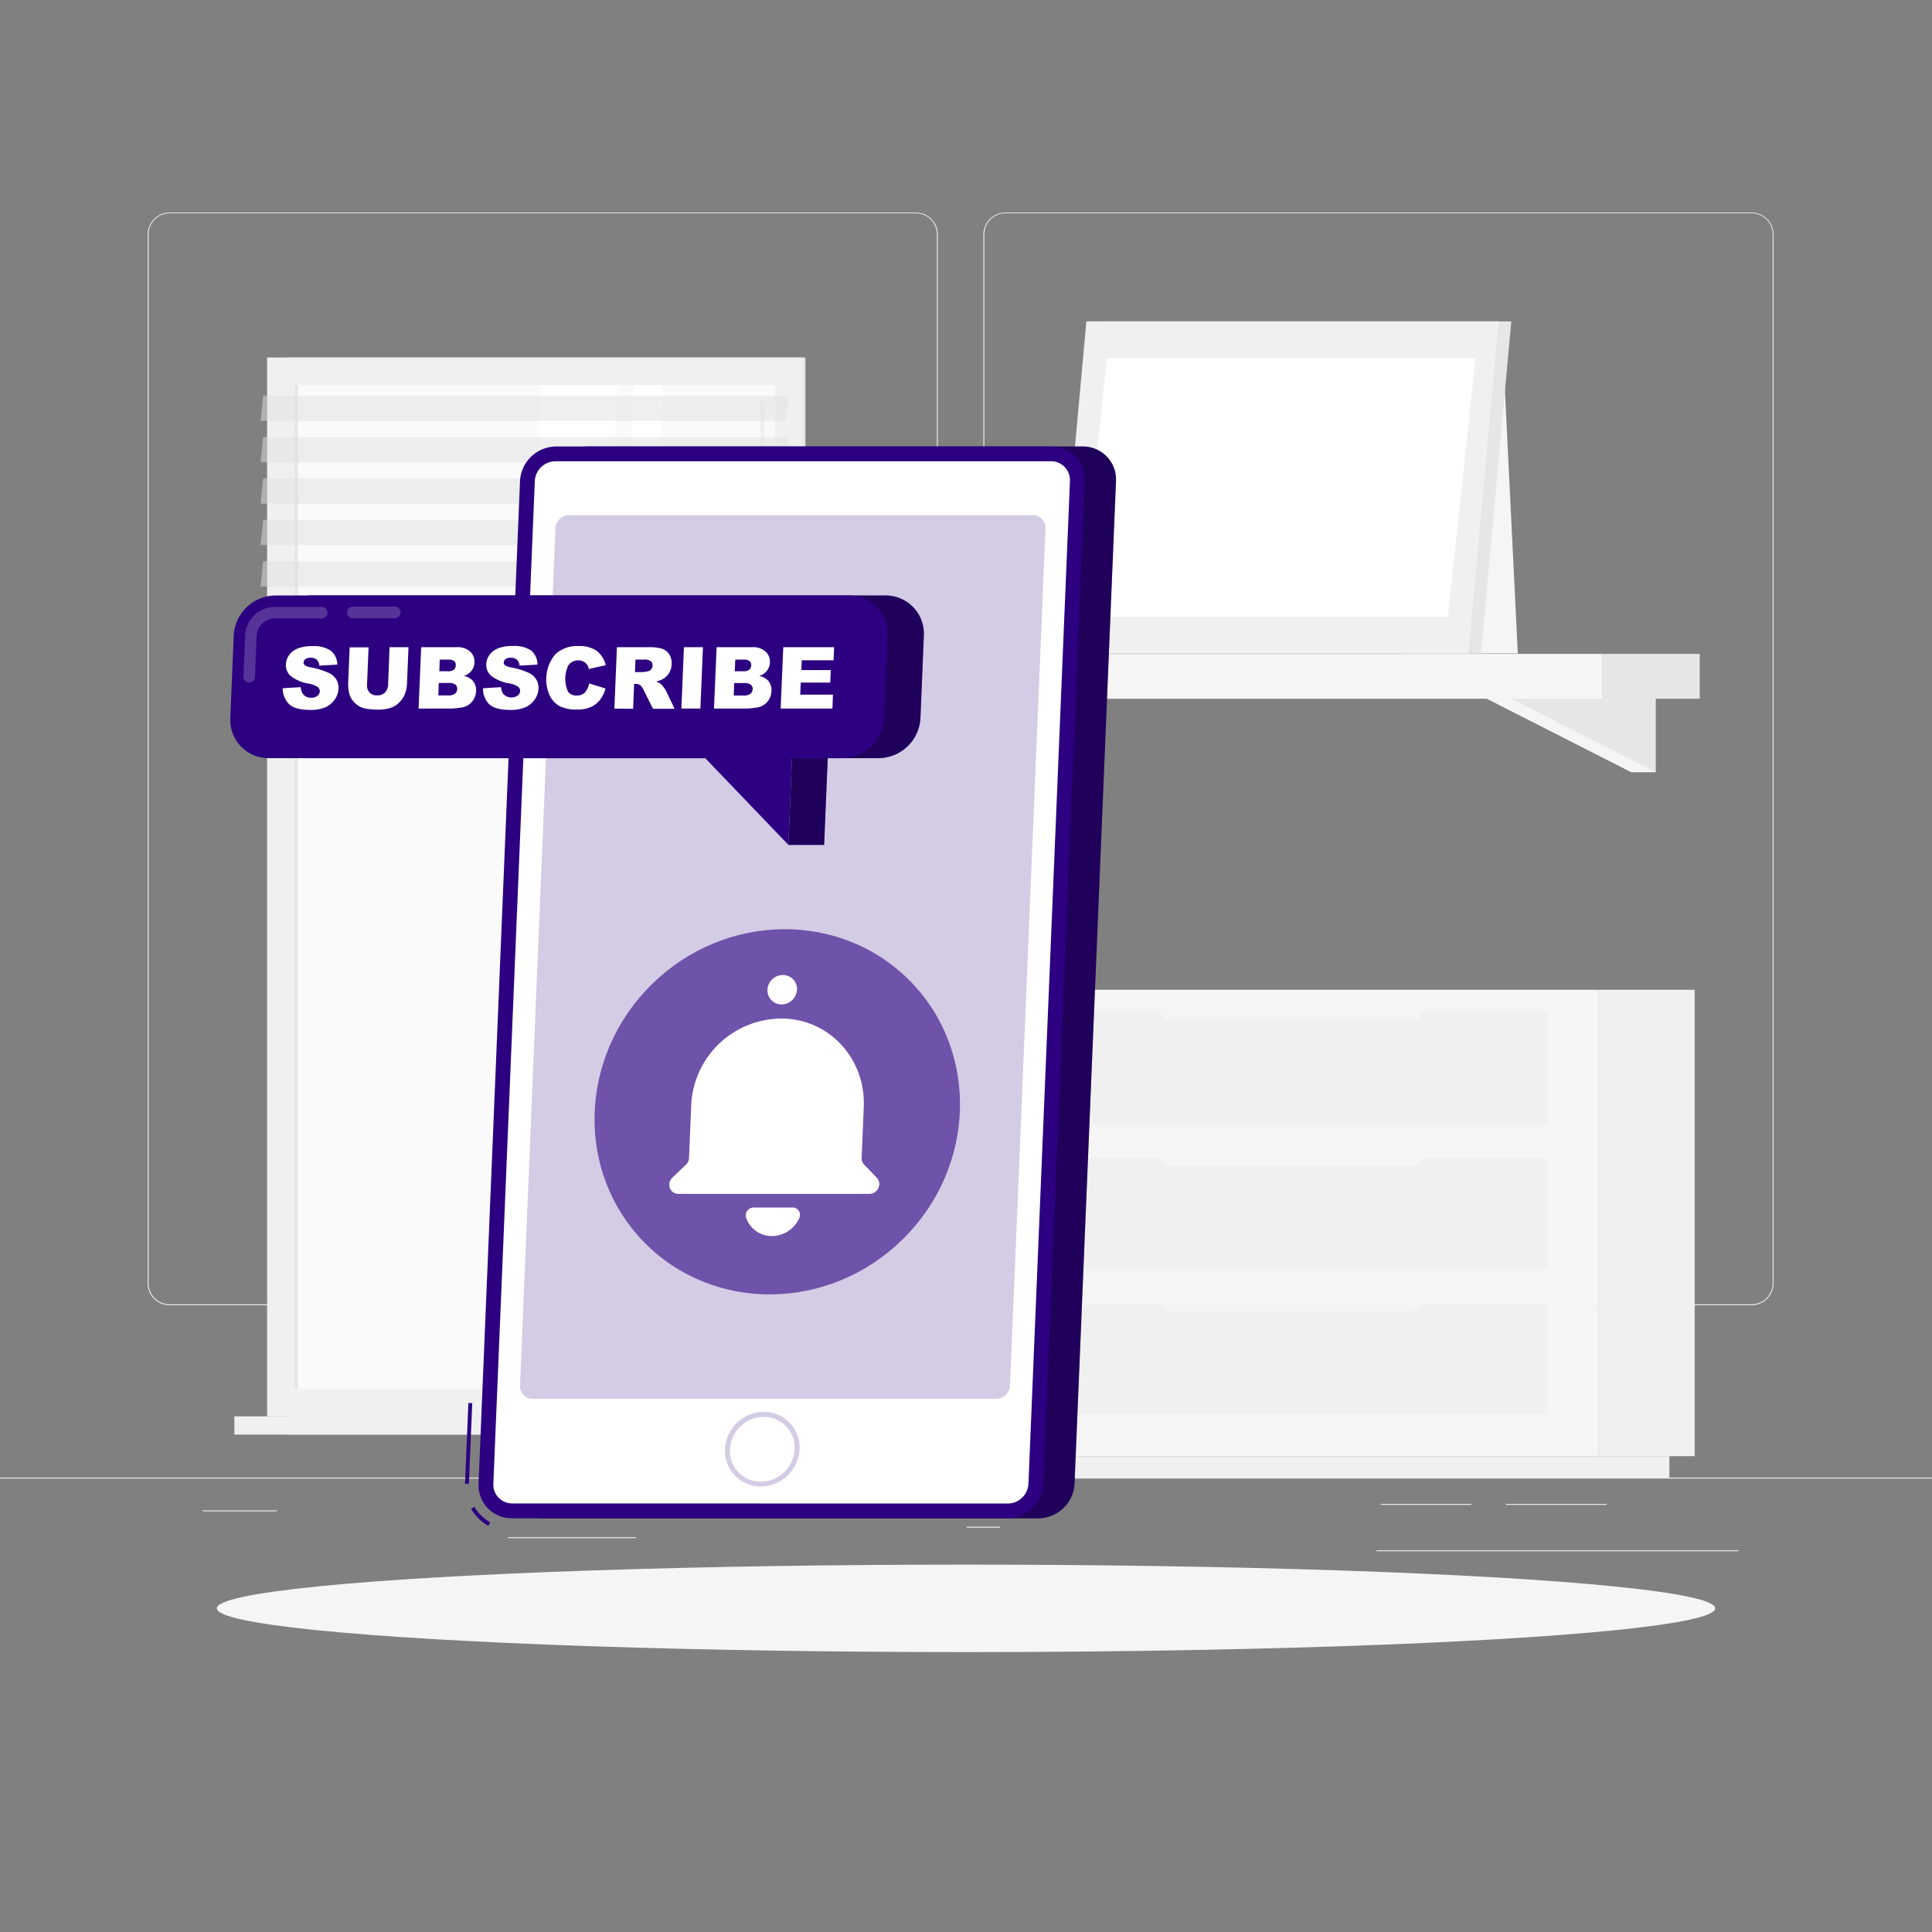 <svg xmlns="http://www.w3.org/2000/svg" viewBox="0 0 500 500"><rect x="0" y="0" width="500" height="500" fill="#808080" stroke="none"/><g id="freepik--background-complete--inject-15"><rect y="382.4" width="500" height="0.25" style="fill:#ebebeb"></rect><rect x="131.47" y="397.82" width="33.12" height="0.25" style="fill:#ebebeb"></rect><rect x="250.15" y="395.11" width="8.69" height="0.25" style="fill:#ebebeb"></rect><rect x="52.46" y="390.89" width="19.19" height="0.25" style="fill:#ebebeb"></rect><rect x="389.7" y="389.21" width="26.08" height="0.25" style="fill:#ebebeb"></rect><rect x="357.35" y="389.21" width="23.44" height="0.25" style="fill:#ebebeb"></rect><rect x="356.23" y="401.21" width="93.68" height="0.25" style="fill:#ebebeb"></rect><path d="M237,337.8H43.91a5.71,5.71,0,0,1-5.7-5.71V60.66A5.71,5.71,0,0,1,43.91,55H237a5.71,5.71,0,0,1,5.71,5.71V332.09A5.71,5.71,0,0,1,237,337.8ZM43.91,55.2a5.46,5.46,0,0,0-5.45,5.46V332.09a5.46,5.46,0,0,0,5.45,5.46H237a5.47,5.47,0,0,0,5.46-5.46V60.66A5.47,5.47,0,0,0,237,55.2Z" style="fill:#ebebeb"></path><path d="M453.31,337.8H260.21a5.72,5.72,0,0,1-5.71-5.71V60.66A5.72,5.72,0,0,1,260.21,55h193.1A5.71,5.71,0,0,1,459,60.66V332.09A5.71,5.71,0,0,1,453.31,337.8ZM260.21,55.2a5.47,5.47,0,0,0-5.46,5.46V332.09a5.47,5.47,0,0,0,5.46,5.46h193.1a5.47,5.47,0,0,0,5.46-5.46V60.66a5.47,5.47,0,0,0-5.46-5.46Z" style="fill:#ebebeb"></path><polygon points="363.33 169.11 392.81 169.11 389.33 98.2 363.33 98.2 363.33 169.11" style="fill:#f5f5f5"></polygon><polygon points="422.16 180.03 428.52 199.85 422.16 199.85 383.19 180.03 422.16 180.03" style="fill:#f5f5f5"></polygon><polygon points="428.52 180.03 428.52 199.85 389.55 180.03 428.52 180.03" style="fill:#e6e6e6"></polygon><polygon points="252.26 180.03 258.62 199.85 252.26 199.85 213.29 180.03 252.26 180.03" style="fill:#f5f5f5"></polygon><polygon points="258.62 180.03 258.62 199.85 219.65 180.03 258.62 180.03" style="fill:#e6e6e6"></polygon><rect x="414.74" y="169.22" width="25.15" height="11.62" style="fill:#e6e6e6"></rect><rect x="204.04" y="169.22" width="210.7" height="11.62" transform="translate(618.78 350.06) rotate(180)" style="fill:#f5f5f5"></rect><polygon points="276.61 169.11 383.3 169.11 391.12 83.18 284.43 83.18 276.61 169.11" style="fill:#e6e6e6"></polygon><polygon points="273.33 169.11 380.03 169.11 387.85 83.18 281.15 83.18 273.33 169.11" style="fill:#f0f0f0"></polygon><polygon points="374.71 159.6 381.87 92.69 286.47 92.69 279.31 159.6 374.71 159.6" style="fill:#fff"></polygon><rect x="413.76" y="256.15" width="24.82" height="120.7" transform="translate(852.34 633) rotate(180)" style="fill:#f0f0f0"></rect><rect x="261.05" y="376.85" width="170.98" height="5.55" transform="translate(693.08 759.25) rotate(180)" style="fill:#f0f0f0"></rect><rect x="254.5" y="256.15" width="159.26" height="120.7" style="fill:#f5f5f5"></rect><rect x="267.91" y="299.77" width="132.43" height="28.72" style="fill:#f0f0f0"></rect><rect x="267.91" y="337.36" width="132.43" height="28.72" style="fill:#f0f0f0"></rect><path d="M302.52,301.74h63.22a2,2,0,0,0,2-2h0a2,2,0,0,0-2-2H302.52a2,2,0,0,0-2,2h0A2,2,0,0,0,302.52,301.74Z" style="fill:#f5f5f5"></path><path d="M302.52,339.32h63.22a2,2,0,0,0,2-2h0a2,2,0,0,0-2-2H302.52a2,2,0,0,0-2,2h0A2,2,0,0,0,302.52,339.32Z" style="fill:#f5f5f5"></path><rect x="267.91" y="262.18" width="132.43" height="28.72" style="fill:#f0f0f0"></rect><path d="M302.52,264.15h63.22a2,2,0,0,0,2-2h0a2,2,0,0,0-2-2H302.52a2,2,0,0,0-2,2h0A2,2,0,0,0,302.52,264.15Z" style="fill:#f5f5f5"></path><rect x="74.2" y="92.53" width="134.24" height="274.02" transform="translate(282.65 459.08) rotate(180)" style="fill:#e6e6e6"></rect><rect x="69.12" y="92.53" width="138.6" height="274.02" transform="translate(276.85 459.08) rotate(180)" style="fill:#f0f0f0"></rect><rect x="74.2" y="366.55" width="134.24" height="4.72" transform="translate(282.65 737.82) rotate(180)" style="fill:#e6e6e6"></rect><rect x="60.66" y="366.55" width="138.6" height="4.72" transform="translate(259.92 737.82) rotate(180)" style="fill:#f0f0f0"></rect><rect x="8.53" y="167.35" width="259.79" height="124.38" transform="translate(367.96 91.12) rotate(90)" style="fill:#fafafa"></rect><polygon points="128.63 359.44 140.02 99.64 159.72 99.64 148.33 359.44 128.63 359.44" style="fill:#fff"></polygon><path d="M197.32,177.8a.55.55,0,0,0,.55-.54v-73a.55.55,0,0,0-.55-.54.54.54,0,0,0-.54.54v73A.54.54,0,0,0,197.32,177.8Z" style="fill:#f0f0f0"></path><polygon points="152.56 359.44 163.95 99.64 171.63 99.64 160.24 359.44 152.56 359.44" style="fill:#fff"></polygon><rect x="-53.21" y="229.09" width="259.79" height="0.9" transform="translate(306.22 152.86) rotate(90)" style="fill:#e6e6e6"></rect><polygon points="67.44 108.92 203.34 108.92 203.99 102.41 68.1 102.41 67.44 108.92" style="fill:#e0e0e0;opacity:0.5"></polygon><polygon points="67.44 119.64 203.34 119.64 203.99 113.12 68.1 113.12 67.44 119.64" style="fill:#e0e0e0;opacity:0.5"></polygon><polygon points="67.44 130.35 203.34 130.35 203.99 123.83 68.1 123.83 67.44 130.35" style="fill:#e0e0e0;opacity:0.5"></polygon><polygon points="67.44 141.06 203.34 141.06 203.99 134.54 68.1 134.54 67.44 141.06" style="fill:#e0e0e0;opacity:0.5"></polygon><polygon points="67.44 151.77 203.34 151.77 203.99 145.26 68.1 145.26 67.44 151.77" style="fill:#e0e0e0;opacity:0.5"></polygon><polygon points="67.44 162.49 203.34 162.49 203.99 155.97 68.1 155.97 67.44 162.49" style="fill:#e0e0e0;opacity:0.5"></polygon></g><g id="freepik--Shadow--inject-15"><ellipse id="freepik--path--inject-15" cx="250" cy="416.24" rx="193.89" ry="11.32" style="fill:#f5f5f5"></ellipse></g><g id="freepik--Device--inject-15"><path d="M268.77,392.93H140.52a8.55,8.55,0,0,1-8.58-8.95l10.73-259.49a9.43,9.43,0,0,1,9.32-8.94H280.24a8.54,8.54,0,0,1,8.58,8.94L278.09,384A9.44,9.44,0,0,1,268.77,392.93Z" style="fill:#2C0080"></path><path d="M268.77,392.93H140.52a8.55,8.55,0,0,1-8.58-8.95l10.73-259.49a9.43,9.43,0,0,1,9.32-8.94H280.24a8.54,8.54,0,0,1,8.58,8.94L278.09,384A9.44,9.44,0,0,1,268.77,392.93Z" style="opacity:0.3"></path><rect x="110.82" y="373.03" width="20.91" height="1" transform="translate(-256.96 479.22) rotate(-87.62)" style="fill:#2C0080"></rect><path d="M126.37,394.89a12,12,0,0,1-4.45-4.42l.87-.5a10.84,10.84,0,0,0,4.07,4Z" style="fill:#2C0080"></path><path d="M260.68,392.93H132.43a8.54,8.54,0,0,1-8.58-8.95l10.73-259.49a9.42,9.42,0,0,1,9.31-8.94H272.15a8.53,8.53,0,0,1,8.57,8.94L270,384A9.43,9.43,0,0,1,260.68,392.93Z" style="fill:#2C0080"></path><path d="M132.58,389.09a4.87,4.87,0,0,1-4.9-5.11l10.73-259.49a5.38,5.38,0,0,1,5.32-5.11H272a4.86,4.86,0,0,1,4.9,5.11L266.16,384a5.38,5.38,0,0,1-5.32,5.11Z" style="fill:#fff"></path><path d="M257.84,362h-120a3.24,3.24,0,0,1-3.26-3.41l9.17-221.85a3.58,3.58,0,0,1,3.55-3.41h120a3.24,3.24,0,0,1,3.27,3.41l-9.17,221.85A3.59,3.59,0,0,1,257.84,362Z" style="fill:#2C0080;opacity:0.2"></path><path d="M196.92,384.69a9.23,9.23,0,0,1-9.29-9.68,10.14,10.14,0,0,1,10-9.64,9.23,9.23,0,0,1,9.29,9.69A10.14,10.14,0,0,1,196.92,384.69Zm.74-18a8.85,8.85,0,0,0-8.75,8.41,7.94,7.94,0,0,0,8,8.35,8.85,8.85,0,0,0,8.75-8.4h0a7.94,7.94,0,0,0-8-8.36Z" style="fill:#2C0080;opacity:0.2"></path><ellipse cx="201.15" cy="287.75" rx="48.24" ry="46.29" transform="translate(-143.9 222.94) rotate(-44.41)" style="fill:#2C0080;opacity:0.6"></ellipse><path d="M223,299.68l.54-13.21c.51-12.12-8.49-22.43-20.58-22.86a23.47,23.47,0,0,0-24.07,22.32l-.57,13.75a2.54,2.54,0,0,1-.79,1.73L174,304.79a2.58,2.58,0,0,0-.79,1.74h0a2.33,2.33,0,0,0,2.35,2.45H225a2.58,2.58,0,0,0,2.55-2.45h0a2.36,2.36,0,0,0-.65-1.74l-3.24-3.38A2.32,2.32,0,0,1,223,299.68Z" style="fill:#fff"></path><path d="M206.26,256.13a4,4,0,0,1-4,3.81,3.62,3.62,0,0,1-3.64-3.81,4,4,0,0,1,4-3.8A3.62,3.62,0,0,1,206.26,256.13Z" style="fill:#fff"></path><path d="M195.1,312.5a2.06,2.06,0,0,0-2,2.66,7,7,0,0,0,6.69,4.73,7.79,7.79,0,0,0,7.09-4.73,1.9,1.9,0,0,0-1.75-2.66Z" style="fill:#fff"></path></g><g id="freepik--speech-bubble--inject-15"><path d="M227.42,196.21H78.91A9.88,9.88,0,0,1,69,185.85l.88-21.38a10.93,10.93,0,0,1,10.79-10.36H229.16a9.89,9.89,0,0,1,9.93,10.36l-.88,21.38A10.94,10.94,0,0,1,227.42,196.21Z" style="fill:#2C0080"></path><path d="M227.42,196.21H78.91A9.88,9.88,0,0,1,69,185.85l.88-21.38a10.93,10.93,0,0,1,10.79-10.36H229.16a9.89,9.89,0,0,1,9.93,10.36l-.88,21.38A10.94,10.94,0,0,1,227.42,196.21Z" style="opacity:0.3"></path><path d="M218,196.21H69.54a9.9,9.9,0,0,1-9.94-10.36l.89-21.38a10.92,10.92,0,0,1,10.79-10.36h148.5a9.9,9.9,0,0,1,9.94,10.36l-.89,21.38A10.92,10.92,0,0,1,218,196.21Z" style="fill:#2C0080"></path><polygon points="177.08 190.54 204.04 218.66 205.2 190.54 177.08 190.54" style="fill:#2C0080"></polygon><path d="M102.18,160H91.32a1.48,1.48,0,1,1,0-3h10.86a1.48,1.48,0,0,1,0,3Z" style="fill:#fff;opacity:0.2"></path><path d="M64.49,176.64h-.07A1.48,1.48,0,0,1,63,175.1l.44-10.69a7.73,7.73,0,0,1,7.64-7.34H83.26a1.48,1.48,0,1,1,0,3H71.09a4.73,4.73,0,0,0-4.68,4.5L66,175.22A1.47,1.47,0,0,1,64.49,176.64Z" style="fill:#fff;opacity:0.2"></path><path d="M73.15,178.12l4.68-.29a3.5,3.5,0,0,0,.55,1.74,2.49,2.49,0,0,0,2.13,1,2.47,2.47,0,0,0,1.64-.49,1.57,1.57,0,0,0,.62-1.15,1.4,1.4,0,0,0-.5-1.1,6,6,0,0,0-2.48-.92,10.27,10.27,0,0,1-4.52-1.93A3.73,3.73,0,0,1,74,171.87a4.42,4.42,0,0,1,.81-2.32A5,5,0,0,1,77,167.84a10.25,10.25,0,0,1,3.93-.62,7.82,7.82,0,0,1,4.6,1.13A4.68,4.68,0,0,1,87.3,172l-4.64.27a2.34,2.34,0,0,0-.71-1.56,2.38,2.38,0,0,0-1.61-.49,2.06,2.06,0,0,0-1.31.36,1.22,1.22,0,0,0-.47.88.86.86,0,0,0,.33.69,4,4,0,0,0,1.63.58,19.8,19.8,0,0,1,4.55,1.41,4.6,4.6,0,0,1,2,1.76,4.32,4.32,0,0,1,.53,2.35,5.19,5.19,0,0,1-1,2.82,5.65,5.65,0,0,1-2.44,2,9.87,9.87,0,0,1-3.86.66q-4,0-5.55-1.56A5.87,5.87,0,0,1,73.15,178.12Z" style="fill:#fff"></path><path d="M100.82,167.49h4.9l-.39,9.47a8.14,8.14,0,0,1-.55,2.66,6.22,6.22,0,0,1-1.47,2.19,5.77,5.77,0,0,1-2,1.31,10,10,0,0,1-3.46.53,21,21,0,0,1-2.52-.16,6.49,6.49,0,0,1-2.27-.64,5.65,5.65,0,0,1-1.63-1.37,4.9,4.9,0,0,1-1-1.84A9.4,9.4,0,0,1,90.1,177l.39-9.47h4.9l-.4,9.69a2.64,2.64,0,0,0,.64,2,2.56,2.56,0,0,0,2,.74,2.74,2.74,0,0,0,2-.73,2.89,2.89,0,0,0,.81-2Z" style="fill:#fff"></path><path d="M109,167.49h9.2a4.83,4.83,0,0,1,3.48,1.14,3.52,3.52,0,0,1,1.11,2.82,3.65,3.65,0,0,1-1,2.41,4.05,4.05,0,0,1-1.75,1.07,4.18,4.18,0,0,1,2.46,1.41,3.78,3.78,0,0,1,.7,2.52,4.41,4.41,0,0,1-.66,2.22,4.46,4.46,0,0,1-1.64,1.56,5.14,5.14,0,0,1-1.89.52,20.27,20.27,0,0,1-2.21.22h-8.47Zm4.7,6.23h2.14a2.55,2.55,0,0,0,1.61-.39,1.53,1.53,0,0,0,.5-1.15,1.3,1.3,0,0,0-.41-1.08,2.33,2.33,0,0,0-1.55-.39H113.8Zm-.26,6.25h2.51a2.83,2.83,0,0,0,1.8-.45,1.59,1.59,0,0,0,.57-1.21,1.33,1.33,0,0,0-.46-1.13,2.79,2.79,0,0,0-1.79-.43h-2.5Z" style="fill:#fff"></path><path d="M125,178.12l4.68-.29a3.41,3.41,0,0,0,.55,1.74A2.9,2.9,0,0,0,134,180a1.56,1.56,0,0,0,.61-1.15,1.39,1.39,0,0,0-.49-1.1,6,6,0,0,0-2.48-.92,10.38,10.38,0,0,1-4.53-1.93,3.75,3.75,0,0,1-1.26-3.07,4.34,4.34,0,0,1,.81-2.32,5.07,5.07,0,0,1,2.2-1.71,10.31,10.31,0,0,1,3.94-.62,7.82,7.82,0,0,1,4.6,1.13A4.71,4.71,0,0,1,139.1,172l-4.64.27a2.34,2.34,0,0,0-.71-1.56,2.38,2.38,0,0,0-1.61-.49,2.06,2.06,0,0,0-1.31.36,1.18,1.18,0,0,0-.47.88.86.86,0,0,0,.33.69,3.89,3.89,0,0,0,1.63.58,20,20,0,0,1,4.55,1.41,4.51,4.51,0,0,1,1.95,1.76,4.24,4.24,0,0,1,.54,2.35,5.19,5.19,0,0,1-1,2.82,5.62,5.62,0,0,1-2.45,2,9.82,9.82,0,0,1-3.85.66q-4,0-5.55-1.56A5.87,5.87,0,0,1,125,178.12Z" style="fill:#fff"></path><path d="M152.47,176.88l4.25,1.3a8.37,8.37,0,0,1-1.49,3,6.36,6.36,0,0,1-2.39,1.83,8.72,8.72,0,0,1-3.55.62,10.06,10.06,0,0,1-4.2-.75,6.33,6.33,0,0,1-2.72-2.65,10.13,10.13,0,0,1,1.35-10.91,8.28,8.28,0,0,1,6-2.12,7.83,7.83,0,0,1,4.67,1.21,6.7,6.7,0,0,1,2.39,3.73l-4.37,1a3.77,3.77,0,0,0-.43-1.07,2.69,2.69,0,0,0-1-.86,2.74,2.74,0,0,0-1.32-.31,3,3,0,0,0-2.61,1.35A8.13,8.13,0,0,0,147,179a2.65,2.65,0,0,0,2.21,1,2.9,2.9,0,0,0,2.17-.79A5.22,5.22,0,0,0,152.47,176.88Z" style="fill:#fff"></path><path d="M159,183.38l.66-15.89h8.19a11.73,11.73,0,0,1,3.46.39,3.47,3.47,0,0,1,1.88,1.45,4.27,4.27,0,0,1,.63,2.57,4.62,4.62,0,0,1-.66,2.28,4.72,4.72,0,0,1-1.61,1.56,6.48,6.48,0,0,1-1.75.63A4.76,4.76,0,0,1,171,177a5,5,0,0,1,.75.84,6.11,6.11,0,0,1,.65,1l2.19,4.6H169l-2.43-4.86a3.38,3.38,0,0,0-.84-1.22,2,2,0,0,0-1.18-.37h-.44l-.26,6.45Zm5.33-9.45h2.07a7.19,7.19,0,0,0,1.31-.22,1.32,1.32,0,0,0,.81-.5,1.46,1.46,0,0,0,.35-.92,1.38,1.38,0,0,0-.44-1.18,2.89,2.89,0,0,0-1.81-.41h-2.16Z" style="fill:#fff"></path><path d="M177,167.49h4.92l-.66,15.89h-4.92Z" style="fill:#fff"></path><path d="M185.46,167.49h9.2a4.83,4.83,0,0,1,3.48,1.14,3.52,3.52,0,0,1,1.11,2.82,3.69,3.69,0,0,1-1,2.41,4.15,4.15,0,0,1-1.76,1.07,4.18,4.18,0,0,1,2.46,1.41,3.73,3.73,0,0,1,.7,2.52,4.41,4.41,0,0,1-.66,2.22,4.46,4.46,0,0,1-1.64,1.56,5.14,5.14,0,0,1-1.88.52,20.73,20.73,0,0,1-2.21.22h-8.48Zm4.7,6.23h2.14a2.55,2.55,0,0,0,1.61-.39,1.53,1.53,0,0,0,.5-1.15,1.32,1.32,0,0,0-.4-1.08,2.37,2.37,0,0,0-1.56-.39h-2.16ZM189.9,180h2.51a2.81,2.81,0,0,0,1.8-.45,1.63,1.63,0,0,0,.58-1.21,1.36,1.36,0,0,0-.47-1.13,2.77,2.77,0,0,0-1.79-.43H190Z" style="fill:#fff"></path><path d="M202.71,167.49h13.16l-.14,3.39h-8.24l-.1,2.53H215l-.13,3.24h-7.64l-.13,3.13h8.47l-.14,3.6h-13.4Z" style="fill:#fff"></path><polygon points="213.29 218.66 204.04 218.66 204.97 196.21 214.22 196.21 213.29 218.66" style="fill:#2C0080"></polygon><polygon points="213.29 218.66 204.04 218.66 204.97 196.21 214.22 196.21 213.29 218.66" style="opacity:0.3"></polygon></g></svg>